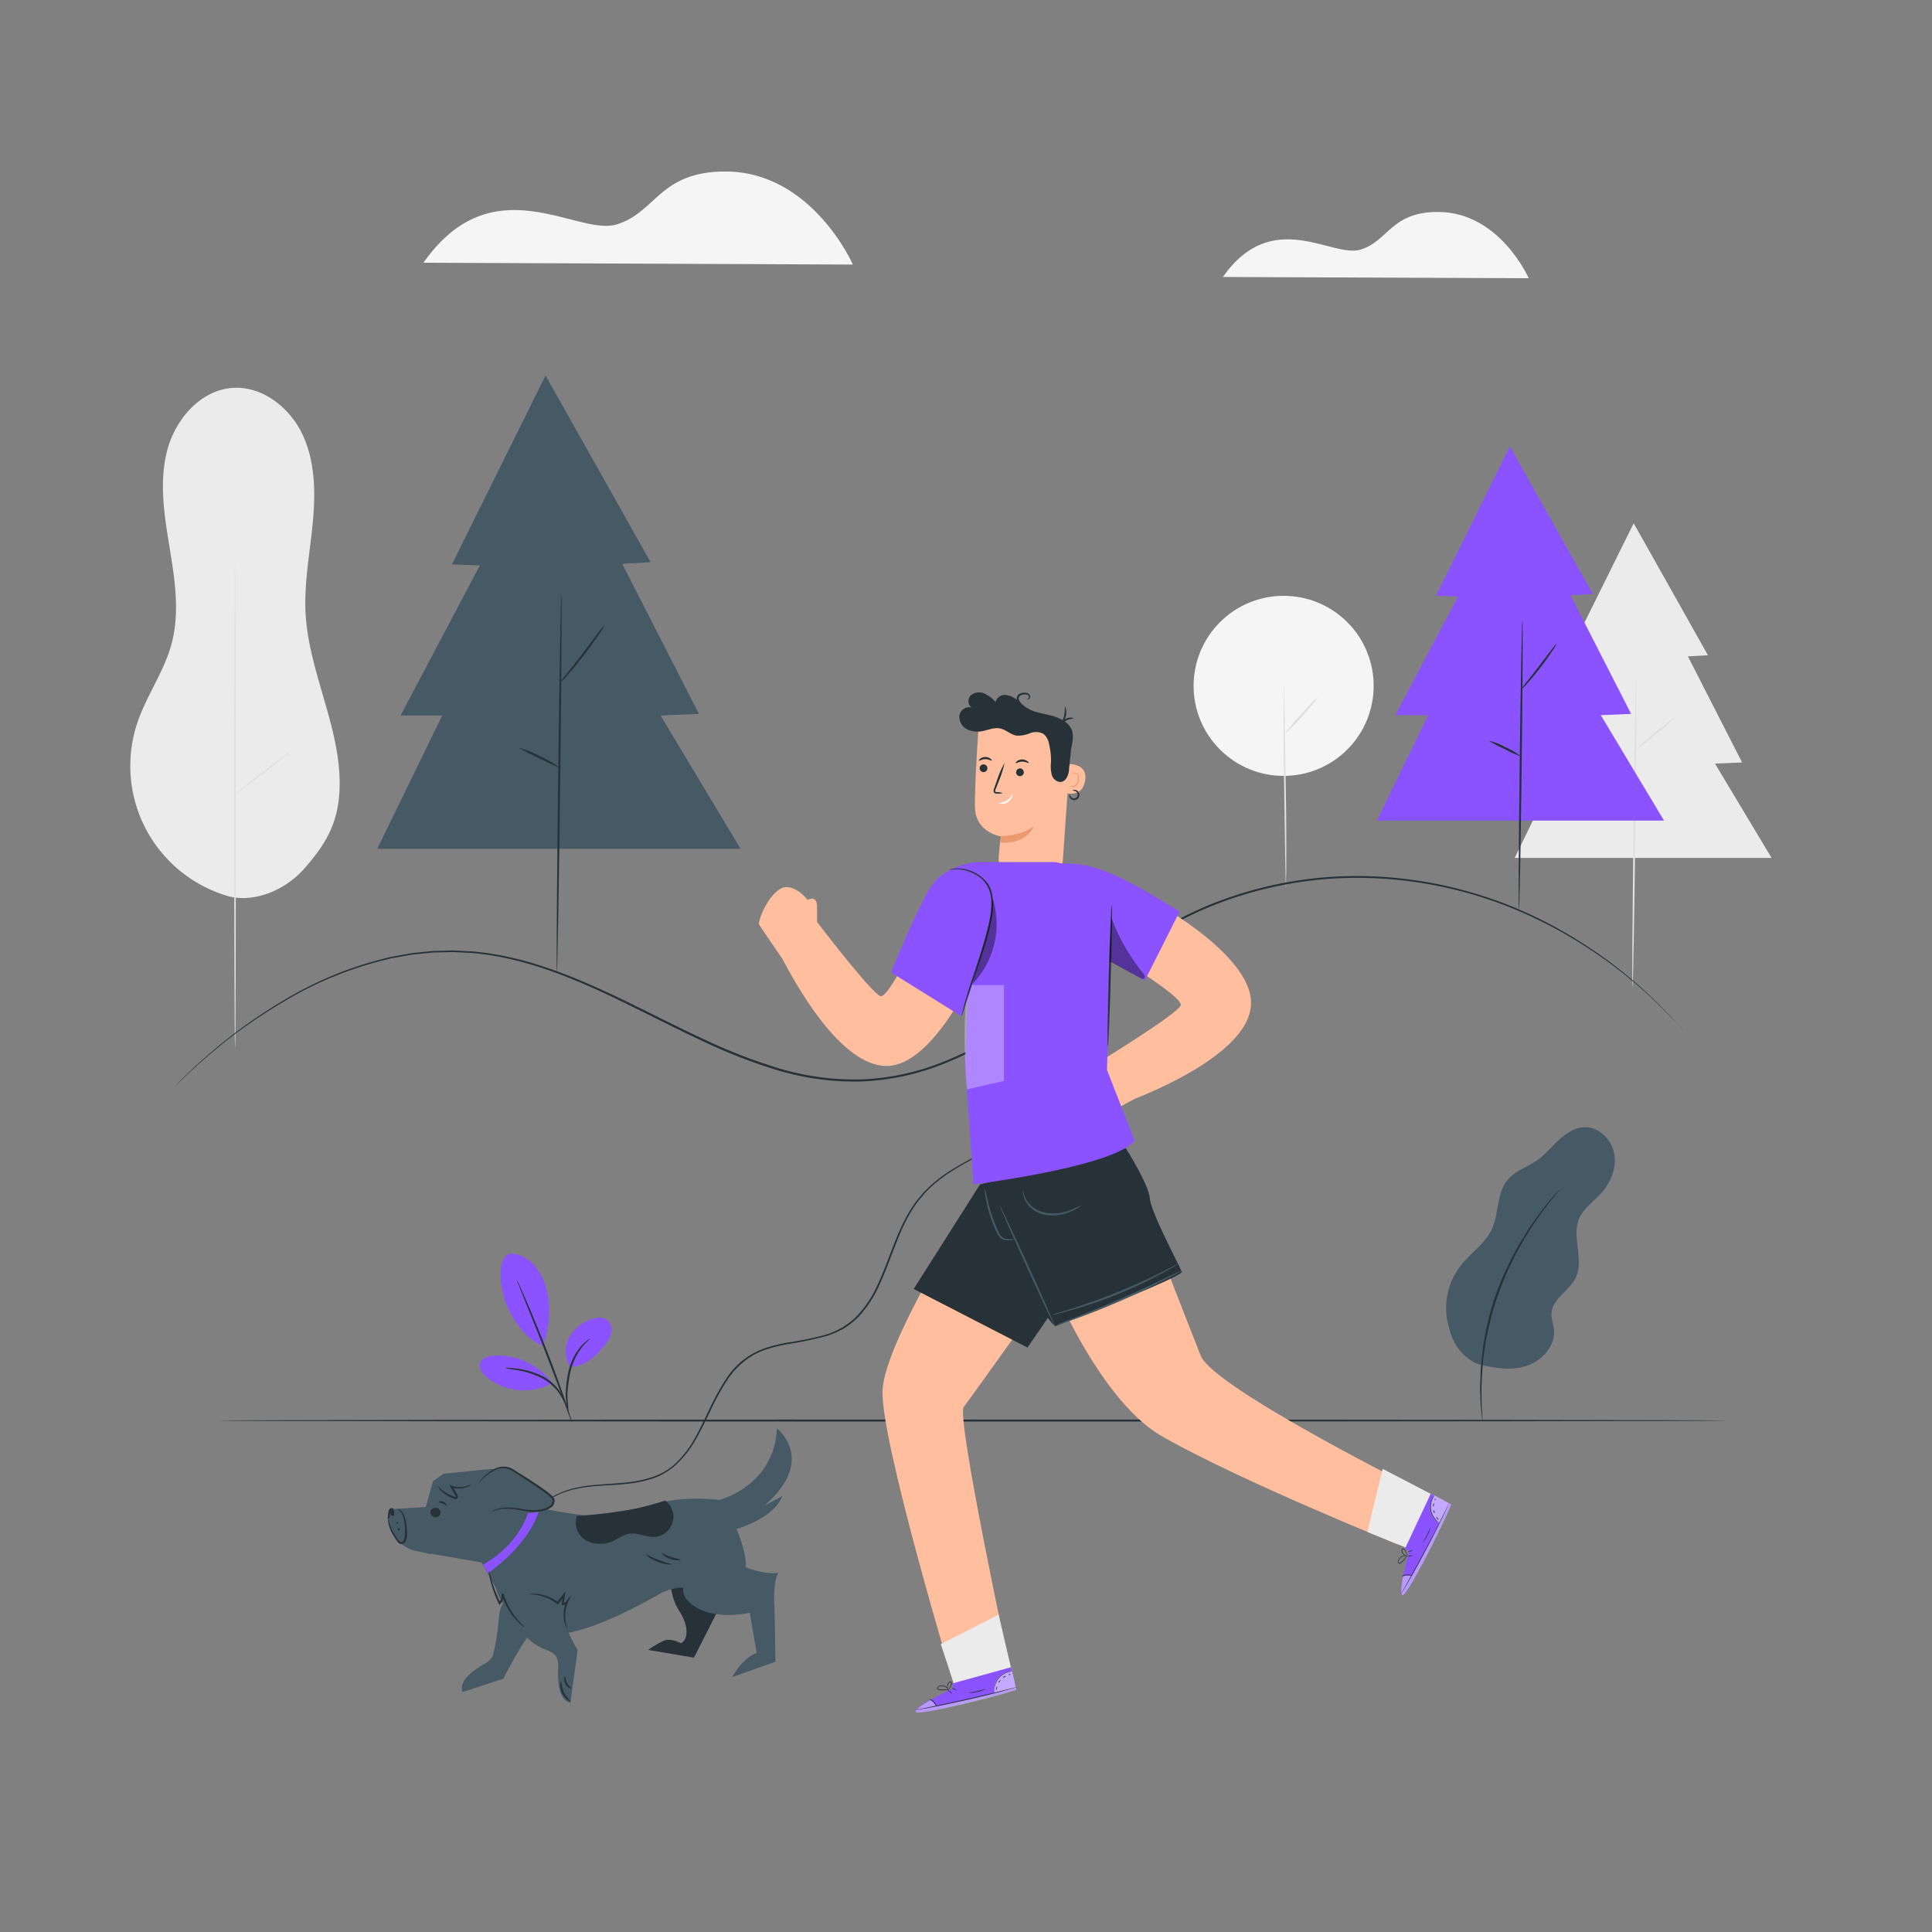 <svg xmlns="http://www.w3.org/2000/svg" viewBox="0 0 500 500"><rect x="0" y="0" width="500" height="500" fill="#808080" stroke="none"/><g id="freepik--background-complete--inject-65"><path d="M59.34,232a35.08,35.08,0,0,1-23.8-44.93c2.35-7,6.89-13.18,8.83-20.32,2.21-8.1.89-16.69-.47-25s-2.75-16.86-.68-25,8.58-15.78,17-16.36c7.77-.53,14.94,5.22,18.18,12.3s3.27,15.2,2.51,22.95S78.64,151.19,79.1,159c.94,15.73,9.75,30.55,8.72,46.28-.54,8.19-3.71,13.43-9.14,19.59C74,230.15,66.23,233.65,59.34,232" style="fill:#ebebeb"></path><path d="M60.83,271.17c-.12,0-.22-28.4-.22-63.43s.1-63.43.22-63.43.21,28.4.21,63.43S61,271.17,60.83,271.17Z" style="fill:#e0e0e0"></path><path d="M74.92,194.61c.07.09-3,2.61-6.87,5.63s-7.06,5.39-7.13,5.3,3-2.61,6.87-5.63S74.85,194.52,74.92,194.61Z" style="fill:#e0e0e0"></path><path d="M60.84,192.78A30.1,30.1,0,0,1,56.51,190a31.44,31.44,0,0,1-4.1-3.09,31.63,31.63,0,0,1,4.34,2.74A30.88,30.88,0,0,1,60.84,192.78Z" style="fill:#ebebeb"></path><circle cx="332.2" cy="177.5" r="23.3" transform="translate(-28.21 286.89) rotate(-45)" style="fill:#f5f5f5"></circle><path d="M332.82,229.68a1.84,1.84,0,0,1-.06-.53c0-.41,0-.91-.05-1.53,0-1.4-.06-3.29-.1-5.6-.07-4.81-.17-11.31-.29-18.5s-.16-13.77-.13-18.51c0-2.36,0-4.28.07-5.6,0-.62,0-1.12,0-1.53a3.13,3.13,0,0,1,.05-.53,1.84,1.84,0,0,1,.06.53c0,.41,0,.91,0,1.53,0,1.4.06,3.29.1,5.6.07,4.81.17,11.31.29,18.5s.16,13.77.13,18.5c0,2.37,0,4.29-.07,5.61,0,.62,0,1.12,0,1.53A3.13,3.13,0,0,1,332.82,229.68Z" style="fill:#e0e0e0"></path><path d="M341.13,180.34a40.19,40.19,0,0,1-4.13,5,40.18,40.18,0,0,1-4.51,4.64,39.52,39.52,0,0,1,4.12-5A40.71,40.71,0,0,1,341.13,180.34Z" style="fill:#e0e0e0"></path><polygon points="422.8 135.42 405.67 169.97 410.79 170.16 396.27 197.62 403.89 197.62 392 222.02 458.48 222.02 443.84 197.62 450.85 197.32 436.83 169.87 442.01 169.57 422.8 135.42" style="fill:#ebebeb"></polygon><path d="M423.45,175.38c.15,0,.05,17.94-.22,40.06s-.59,40.06-.74,40.06,0-17.93.22-40.07S423.31,175.38,423.45,175.38Z" style="fill:#e0e0e0"></path><path d="M433.33,185.71a41.37,41.37,0,0,1-4.87,4.37,40.59,40.59,0,0,1-5.2,4,81.43,81.43,0,0,1,10.07-8.35Z" style="fill:#e0e0e0"></path><path d="M109.58,68l111.14.47s-10.53-24.08-33-24.09c-17.15,0-17.92,10.67-28.2,13.72S127.49,42.5,109.58,68Z" style="fill:#f5f5f5"></path><path d="M316.48,71.68l79.15.33s-7.5-17.15-23.51-17.16c-12.22,0-12.76,7.6-20.09,9.77S329.24,53.49,316.48,71.68Z" style="fill:#f5f5f5"></path></g><g id="freepik--Floor--inject-65"><path d="M446.87,367.64c0,.14-87.37.26-195.11.26s-195.13-.12-195.13-.26,87.34-.26,195.13-.26S446.87,367.5,446.87,367.64Z" style="fill:#263238"></path></g><g id="freepik--hill--inject-65"><polygon points="141.19 97.18 116.96 146.06 124.19 146.33 103.66 185.17 114.45 185.17 97.63 219.68 191.66 219.68 170.95 185.17 180.88 184.74 161.03 145.92 168.37 145.49 141.19 97.18" style="fill:#455a64"></polygon><path d="M145.29,153.88c.14,0,0,21.88-.32,48.87s-.71,48.87-.85,48.86,0-21.88.32-48.87S145.14,153.88,145.29,153.88Z" style="fill:#263238"></path><path d="M144.8,198.66a50.09,50.09,0,0,1-5.32-2.49,45.4,45.4,0,0,1-5.23-2.67,26.31,26.31,0,0,1,5.46,2.21A25.09,25.09,0,0,1,144.8,198.66Z" style="fill:#263238"></path><path d="M156.42,161.82a13.83,13.83,0,0,1-1.43,2.36c-1,1.42-2.32,3.34-3.9,5.4s-3.1,3.87-4.23,5.14a14.1,14.1,0,0,1-1.93,2,16.2,16.2,0,0,1,1.64-2.22l4.1-5.23c1.52-2,2.88-3.8,4-5.29A14.62,14.62,0,0,1,156.42,161.82Z" style="fill:#263238"></path><polygon points="390.76 115.54 371.61 154.18 377.33 154.39 361.1 185.09 369.62 185.09 356.33 212.37 430.65 212.37 414.29 185.09 422.13 184.75 406.45 154.07 412.24 153.73 390.76 115.54" style="fill:#8B53FF"></polygon><path d="M394,160.36c.15,0,.06,16.86-.19,37.65s-.56,37.64-.71,37.64-.06-16.85.19-37.65S393.86,160.36,394,160.36Z" style="fill:#263238"></path><path d="M393.62,195.75a26.39,26.39,0,0,1-4.24-1.91,28.25,28.25,0,0,1-4.11-2.16,16.89,16.89,0,0,1,4.34,1.69A17.2,17.2,0,0,1,393.62,195.75Z" style="fill:#263238"></path><path d="M402.8,166.63a8.71,8.71,0,0,1-1.1,1.9c-.74,1.12-1.82,2.64-3.07,4.27s-2.46,3.06-3.36,4.06a8.64,8.64,0,0,1-1.55,1.54c-.11-.1,2-2.67,4.5-5.92S402.67,166.55,402.8,166.63Z" style="fill:#263238"></path><path d="M436,267l-.76-.81L433,263.8c-2-2.05-4.94-5.14-9.09-8.7a118.9,118.9,0,0,0-16.06-11.71,108.8,108.8,0,0,0-10.93-5.89,107.21,107.21,0,0,0-44.31-10.31,100.81,100.81,0,0,0-35.9,6.09c-12.19,4.36-23.6,11.92-35.14,19.9-5.79,4-11.64,8.12-17.8,12a117.51,117.51,0,0,1-19.63,10.17,63.54,63.54,0,0,1-21.6,4.54A69.14,69.14,0,0,1,201.3,277a140.49,140.49,0,0,1-19.32-7.5c-6.15-2.86-12-5.88-17.84-8.73C152.57,255,141.25,250,130,247.77c-1.41-.3-2.81-.5-4.2-.73l-2.09-.25a20.65,20.65,0,0,0-2.07-.18l-4.11-.22c-1.35,0-2.7.06-4,.09-.66,0-1.32,0-2,.07l-1.95.21c-1.3.15-2.59.21-3.84.45l-3.73.67c-1.23.19-2.41.57-3.6.84a94,94,0,0,0-24.24,10.07A134.24,134.24,0,0,0,57.73,270c-4.23,3.45-7.39,6.29-9.48,8.27-1,1-1.83,1.74-2.37,2.26l-.82.75.78-.79,2.34-2.3c2.07-2,5.2-4.87,9.43-8.34A131.6,131.6,0,0,1,74,258.54a93.86,93.86,0,0,1,24.3-10.17c1.19-.28,2.37-.67,3.61-.86l3.75-.68c1.26-.24,2.56-.3,3.86-.47l2-.2c.66-.07,1.33-.06,2-.08,1.34,0,2.69-.11,4.05-.09l4.13.21a18.62,18.62,0,0,1,2.09.18l2.1.24c1.39.23,2.81.43,4.22.73,11.35,2.22,22.72,7.24,34.3,12.94,5.8,2.85,11.7,5.86,17.84,8.7a139.68,139.68,0,0,0,19.25,7.47,68.85,68.85,0,0,0,21.1,2.9A63.12,63.12,0,0,0,244,274.85a116.45,116.45,0,0,0,19.54-10.12c6.15-3.86,12-8,17.79-12,11.55-8,23-15.55,35.26-19.93a101.14,101.14,0,0,1,36.08-6.07,107.14,107.14,0,0,1,44.44,10.44A109,109,0,0,1,408,243.14a115.59,115.59,0,0,1,16,11.81,124.1,124.1,0,0,1,9,8.78l2.18,2.45C435.74,266.73,436,267,436,267Z" style="fill:#263238"></path></g><g id="freepik--Dog--inject-65"><path d="M282.36,281.47s-.1.14-.32.39l-1,1.12a15.23,15.23,0,0,1-1.67,1.74l-1.15,1-.63.57-.72.54a35.1,35.1,0,0,1-3.38,2.37c-1.26.85-2.7,1.62-4.24,2.47-3.12,1.64-6.78,3.29-10.81,5.1a89,89,0,0,0-12.77,6.73,37.5,37.5,0,0,0-6.15,5.1c-.46.51-.89,1.06-1.34,1.59a13.93,13.93,0,0,0-1.28,1.67,34.53,34.53,0,0,0-2.22,3.68c-2.71,5.17-4.38,11.12-7.06,16.93a29.89,29.89,0,0,1-5.3,8.18,25,25,0,0,1-1.85,1.7c-.65.52-1.37,1-2.06,1.45a22.45,22.45,0,0,1-4.66,2,90.34,90.34,0,0,1-9.82,2.05,41.35,41.35,0,0,0-4.74,1.11,19.87,19.87,0,0,0-4.37,1.83,20.58,20.58,0,0,0-6.61,6.38,61.35,61.35,0,0,0-4.31,7.83c-1.27,2.63-2.49,5.22-3.89,7.64a26.31,26.31,0,0,1-5,6.37l-.73.66a9.37,9.37,0,0,1-.79.57,16,16,0,0,1-5,2.54,33.24,33.24,0,0,1-6.85,1.3c-4.42.41-8.44.39-11.87,1.11a21.77,21.77,0,0,0-8.27,3.31,11.64,11.64,0,0,0-3.79,4.13,8.06,8.06,0,0,0-.61,1.34c-.12.31-.2.47-.2.47s0-.17.15-.49a8.22,8.22,0,0,1,.56-1.37,11.66,11.66,0,0,1,3.77-4.25,21.86,21.86,0,0,1,8.33-3.42c3.46-.76,7.5-.76,11.89-1.2a32,32,0,0,0,6.76-1.31A17.32,17.32,0,0,0,171.7,381a14.58,14.58,0,0,0,1.56-1,8.39,8.39,0,0,0,.77-.56l.71-.64a26,26,0,0,0,4.9-6.28c1.37-2.4,2.58-5,3.85-7.62a61.3,61.3,0,0,1,4.33-7.9,19.44,19.44,0,0,1,11.24-8.43,42.9,42.9,0,0,1,4.8-1.12,89.82,89.82,0,0,0,9.75-2,22,22,0,0,0,4.55-2c.67-.47,1.37-.9,2-1.41a21.59,21.59,0,0,0,1.79-1.65,29.34,29.34,0,0,0,5.22-8c2.66-5.76,4.35-11.72,7.1-16.94a35.47,35.47,0,0,1,2.25-3.73,15.54,15.54,0,0,1,1.31-1.69c.46-.54.9-1.1,1.36-1.61a37.4,37.4,0,0,1,6.25-5.15,87.46,87.46,0,0,1,12.85-6.7c4.05-1.8,7.71-3.42,10.83-5,1.54-.84,3-1.6,4.25-2.43a37.11,37.11,0,0,0,3.38-2.32l.73-.53.64-.56,1.15-1a16.15,16.15,0,0,0,1.71-1.69l1-1.08C282.23,281.59,282.36,281.47,282.36,281.47Z" style="fill:#263238"></path><path d="M179.59,429l7.16-14.1s-13.38-8.32-13.26-8-.6,5.49,2.26,9.94,2.11,7.77.44,8.43a6.77,6.77,0,0,0-3.56-.9c-1.51.26-4.92,2.63-4.92,2.63Z" style="fill:#263238"></path><path d="M149.45,417.29c0,.06-.47-.07-1.07-.5a5.76,5.76,0,0,1-2.36-5c0-.73.22-1.16.29-1.14a10.59,10.59,0,0,0,.72,3.72A10.72,10.72,0,0,0,149.45,417.29Z" style="fill:#263238"></path><path d="M148,417.13c-.07.12-.63,0-1.18-.47s-.83-1-.72-1,.54.23,1,.63S148,417,148,417.13Z" style="fill:#263238"></path><path d="M147.45,417.48c0,.14-.6.21-1.2-.15s-.83-.89-.71-1,.48.23,1,.51S147.46,417.34,147.45,417.48Z" style="fill:#263238"></path><path d="M132.74,410.8c-3.14,5.68-3.23,3.41-3.87,10.35a48.14,48.14,0,0,1-1.39,7.5,5,5,0,0,1-1.92,1.86s-4.81,2.53-5.75,5.09a2.92,2.92,0,0,0-.11,2.3l10.56-3.45s6.5-13,9.77-14.55Z" style="fill:#455a64"></path><path d="M202.46,387.18l-4.64,2.46c13.72-11.83,3.24-20,3.24-20-.67,15-14.88,18.53-14.88,18.53s-8.63-1.1-15.48.8-16.72,3.3-19.95,3.13a115.9,115.9,0,0,1-11.56-2l.58-1.46-6.72-5.48-4.61-2.65a2.51,2.51,0,0,0-1.51-.33l-12.13,1.22-2.74,1.93L110.19,390l-9.5.62a7.65,7.65,0,0,0,0,4,9.21,9.21,0,0,0,7.06,6.78l3.8.83.09-.11,13,2.24,3.75,6.74c.27,1.29,1.52,5,7.15,9.87,7.75,6.66,27.26-4,35.33-8.54a12.57,12.57,0,0,1,5.93-1.56,4.2,4.2,0,0,0,1.17,3.36c5.36,5.72,16.06,3.14,16.06,3.14l1.79,10.44c-3.63,1.19-6.35,6.24-6.35,6.24l11.2-4s-.06-7.86-.29-15,1.16-8,1.16-8c-2.52.39-6.13-.45-8.54-1.45.34-3.64-2.38-9.89-2.38-9.89C201.19,392.33,202.46,387.18,202.46,387.18Z" style="fill:#455a64"></path><path d="M100.38,392.55a18.43,18.43,0,0,0,.67,2.52,13.12,13.12,0,0,0,1.35,2.47,9.71,9.71,0,0,0,.95,1.32.63.63,0,0,0,.59.2.93.93,0,0,0,.55-.43,3.73,3.73,0,0,0,.31-1.64c0-.58,0-1.13,0-1.66a12,12,0,0,0-.47-2.77,4.08,4.08,0,0,0-.92-1.6c-.32-.31-.54-.43-.52-.47s.27,0,.65.31a3.8,3.8,0,0,1,1.13,1.63,10.66,10.66,0,0,1,.6,2.86,15.91,15.91,0,0,1,.06,1.72,4.09,4.09,0,0,1-.37,1.9,1.45,1.45,0,0,1-.89.65,1.14,1.14,0,0,1-1-.32,8.87,8.87,0,0,1-1-1.44,11.66,11.66,0,0,1-1.3-2.6,7.3,7.3,0,0,1-.37-1.93A1.67,1.67,0,0,1,100.38,392.55Z" style="fill:#263238"></path><path d="M101.59,390.35c.08,0,.16,0,.2.12a2.38,2.38,0,0,1,.22,1.21,1.39,1.39,0,0,1,0,.41.44.44,0,0,1-.28.27.46.46,0,0,1-.42-.17c-.11-.12-.19-.27-.3-.38s-.1-.08-.15-.05,0,.1,0,.15a1.56,1.56,0,0,1,0,.68.66.66,0,0,1-.17.29.28.28,0,0,1-.3.05s0-2.43.67-2.57S101.59,390.35,101.59,390.35Z" style="fill:#263238"></path><path d="M112.71,392.63a1.2,1.2,0,1,1,0-2.39,1.2,1.2,0,1,1,0,2.39Z" style="fill:#263238"></path><path d="M102.83,394.29a.24.24,0,0,1-.29-.16c0-.1.09-.2.23-.23a.24.24,0,0,1,.29.16C103.07,394.16,103,394.26,102.83,394.29Z" style="fill:#263238"></path><path d="M103.27,396.1c-.13.07-.33-.07-.31-.32s.22-.38.34-.3a.41.41,0,0,1,.18.32A.37.37,0,0,1,103.27,396.1Z" style="fill:#263238"></path><path d="M125,404.93c6.78-3.79,11.82-10.2,12.72-17.92l2.37,1.17s-.23,9.11-13.83,19Z" style="fill:#8B53FF"></path><path d="M124.11,384A17,17,0,0,1,127.3,381a5.76,5.76,0,0,1,4.13-1,8.51,8.51,0,0,1,3.17,1.64l7.49,5.31a2.57,2.57,0,0,1,1.29,1.6c.12,1-.93,1.74-1.88,2.1-3.83,1.45-8.08.94-12.13.4" style="fill:#455a64"></path><path d="M127.27,391.25s.1-.1.34-.25a5.13,5.13,0,0,1,1.11-.48,10.25,10.25,0,0,1,4.41-.26c1.86.18,4,.79,6.43.47a7.35,7.35,0,0,0,1.75-.48,6.47,6.47,0,0,0,.82-.44c.25-.19.55-.35.65-.57a1.8,1.8,0,0,0,.18-.85,1.77,1.77,0,0,0,0-.23c0-.11,0-.06,0-.14a1.43,1.43,0,0,0-.28-.35,14.6,14.6,0,0,0-1.57-1.32c-2.46-1.81-4.92-3.36-7.1-4.78-.55-.34-1.08-.72-1.59-1a4.1,4.1,0,0,0-1.57-.55,4.85,4.85,0,0,0-2.87.54h0a11.74,11.74,0,0,0-3.06,2.2c-.62.63-.92,1-.95,1a1.21,1.21,0,0,1,.18-.32,8.57,8.57,0,0,1,.64-.81,10.86,10.86,0,0,1,3-2.38h0a5.11,5.11,0,0,1,3.1-.66,4.52,4.52,0,0,1,1.74.57c.56.31,1.06.66,1.62,1,2.2,1.4,4.68,2.93,7.16,4.76a15.36,15.36,0,0,1,1.64,1.38,2.54,2.54,0,0,1,.36.46.74.74,0,0,1,.1.34,2.46,2.46,0,0,1,0,.28,2.28,2.28,0,0,1-.26,1.1,1.29,1.29,0,0,1-.39.44l-.42.3a7.11,7.11,0,0,1-.9.48,7.68,7.68,0,0,1-1.88.49c-2.54.31-4.72-.36-6.54-.57a11.08,11.08,0,0,0-4.32.08C127.78,391,127.29,391.3,127.27,391.25Z" style="fill:#263238"></path><path d="M172.14,388.35a5.2,5.2,0,0,1-2.85,9.4c-2.16.09-4.27-1.16-6.41-.82-1.44.22-2.67,1.14-4,1.77a7.85,7.85,0,0,1-7.14,0,5.33,5.33,0,0,1-2.44-6.35,138.41,138.41,0,0,0,14.21-1.69A86.78,86.78,0,0,0,172.14,388.35Z" style="fill:#263238"></path><path d="M132,415.18a14.76,14.76,0,0,0,8.79,11.58c1.15.48,2.46.88,3.13,1.93a5.11,5.11,0,0,1,.54,2.71s-.48,5.62,1.23,7.87a3,3,0,0,0,1.94,1.38l1.85-13.58S144.58,418.7,145,415Z" style="fill:#455a64"></path><path d="M147.79,436.85c0,.07-.26.09-.59-.09a2.11,2.11,0,0,1-.93-1.06c-.41-1.05-.22-1.91-.1-1.91s.23.84.58,1.71S147.82,436.73,147.79,436.85Z" style="fill:#263238"></path><path d="M147.7,440.35c0,.06-.38-.06-.84-.41a4.79,4.79,0,0,1-1.4-1.77A4.87,4.87,0,0,1,145,436c0-.58.17-.92.23-.91a12.78,12.78,0,0,0,.7,2.91A13,13,0,0,0,147.7,440.35Z" style="fill:#263238"></path><path d="M135.71,421.1a2.39,2.39,0,0,1-.68-.47,13.73,13.73,0,0,1-1.61-1.56,17.17,17.17,0,0,1-3.6-6.53l.51-.11a3.63,3.63,0,0,1,0,.58,3.43,3.43,0,0,1-.82,2.07l-.26.28-.17-.34a27.65,27.65,0,0,1-2.16-6,9.44,9.44,0,0,1-.37-2.53,24.89,24.89,0,0,1,.69,2.45,33.66,33.66,0,0,0,2.3,5.86l-.42-.05a2.89,2.89,0,0,0,.69-1.75,2.58,2.58,0,0,0,0-.49l.51-.11a18.78,18.78,0,0,0,3.37,6.45C134.87,420.29,135.77,421,135.71,421.1Z" style="fill:#263238"></path><path d="M137.09,412.52s.2-.07.58-.09a8.49,8.49,0,0,1,1.63.09,11.09,11.09,0,0,1,5.18,2.16l-.36,0,1.62-2.07.62-.8-.16,1,0,.2c-.12.73-.23,1.44-.34,2.13l-.24-.3a1.14,1.14,0,0,0,.94-.43l1.3-1.7L147,414.7a8.6,8.6,0,0,0-.63,4.89c.2,1.22.53,1.9.46,1.93s-.13-.15-.28-.46a6.56,6.56,0,0,1-.48-1.42,8.35,8.35,0,0,1,.48-5.14l.42.25a1.62,1.62,0,0,1-1.35.64h-.29l.05-.28c.1-.69.21-1.4.32-2.13l0-.2.46.2c-.57.71-1.11,1.41-1.63,2.06l-.16.2-.19-.15a11.76,11.76,0,0,0-4.92-2.25C137.91,412.56,137.09,412.59,137.09,412.52Z" style="fill:#263238"></path><path d="M121.89,384.23a2.89,2.89,0,0,1-1.33.71,6.2,6.2,0,0,1-3.81,0l.29-.37c.33.54.68,1.12,1,1.71a6.9,6.9,0,0,1,.38.68,1,1,0,0,1,.08.47.55.55,0,0,1-.38.49,1.44,1.44,0,0,1-.83-.14c-.22-.08-.43-.17-.63-.26a8.68,8.68,0,0,1-2-1.27,4.49,4.49,0,0,1-1.37-1.65c.07,0,.57.59,1.6,1.36a9.74,9.74,0,0,0,2,1.12c.19.08.39.16.6.23s.47.16.51.12,0,0,0,0a.47.47,0,0,0-.05-.24c-.07-.16-.23-.39-.35-.6l-1-1.72-.35-.6.65.23a6.48,6.48,0,0,0,3.57.19C121.36,384.43,121.85,384.17,121.89,384.23Z" style="fill:#263238"></path><path d="M115.57,389.62c-.13.08-.47-.25-1-.48s-1-.27-1-.42.56-.35,1.23-.05S115.7,389.56,115.57,389.62Z" style="fill:#263238"></path><path d="M173.88,404.86a7.26,7.26,0,0,1-3.6-.65,7.13,7.13,0,0,1-3.11-1.91c.08-.13,1.45.73,3.3,1.43S173.9,404.71,173.88,404.86Z" style="fill:#263238"></path><path d="M176.18,403.69a4.13,4.13,0,0,1-2.74-.27,4.18,4.18,0,0,1-2.3-1.52c.09-.12,1.1.55,2.47,1S176.19,403.54,176.18,403.69Z" style="fill:#263238"></path></g><g id="freepik--Character--inject-65"><path d="M266.78,230.44h0a8.31,8.31,0,0,1-8.29-9.15c.27-2.67.5-4.84.5-4.84s-6.57-1-6.67-7.57,1-21.66,1-21.66h0a22.79,22.79,0,0,1,22.94,2.83l1,.74-2.2,31.91A8.31,8.31,0,0,1,266.78,230.44Z" style="fill:#ffbe9d"></path><path d="M255.18,199.59a1,1,0,1,0-1.35-.06A1,1,0,0,0,255.18,199.59Z" style="fill:#263238"></path><path d="M253.35,196.86c.1.12.75-.38,1.65-.39s1.56.46,1.66.35-.05-.26-.34-.48a2.24,2.24,0,0,0-2.64,0C253.4,196.61,253.3,196.81,253.35,196.86Z" style="fill:#263238"></path><path d="M263.48,199a1,1,0,1,0,1.31.31A.94.94,0,0,0,263.48,199Z" style="fill:#263238"></path><path d="M262.88,197.51c.1.11.75-.39,1.65-.4s1.56.46,1.66.35-.05-.26-.34-.48a2.24,2.24,0,0,0-2.64,0C262.93,197.25,262.83,197.46,262.88,197.51Z" style="fill:#263238"></path><path d="M259.49,205.26A3.91,3.91,0,0,0,258,205c-.24,0-.43-.08-.44-.21a1.26,1.26,0,0,1,.16-.67c.24-.6.47-1.21.72-1.84a25.45,25.45,0,0,0,1.53-4.84,25.82,25.82,0,0,0-2,4.66l-.67,1.85a1.49,1.49,0,0,0-.13,1,.64.64,0,0,0,.41.38,1.27,1.27,0,0,0,.41.05A4.57,4.57,0,0,0,259.49,205.26Z" style="fill:#263238"></path><path d="M259,216.35a15.26,15.26,0,0,0,8.56-2.45s-2,4.73-8.57,4.16Z" style="fill:#eb996e"></path><path d="M276.5,197.74c.14,0,5.39-.27,4.24,4.72-1,4.32-5.6,2.68-5.59,2.54S276.5,197.74,276.5,197.74Z" style="fill:#ffbe9d"></path><path d="M277.11,203.2s.06.06.18.13a.71.71,0,0,0,.56.09,1.87,1.87,0,0,0,1.1-1.54,2.72,2.72,0,0,0-.06-1.11.86.86,0,0,0-.49-.65.38.38,0,0,0-.47.14c-.08.11-.06.2-.08.21s-.09-.09,0-.26A.49.49,0,0,1,278,200a.57.57,0,0,1,.43-.05,1.06,1.06,0,0,1,.69.78,2.54,2.54,0,0,1,.1,1.24,2,2,0,0,1-1.36,1.71.82.82,0,0,1-.67-.21C277.1,203.3,277.09,203.2,277.11,203.2Z" style="fill:#eb996e"></path><path d="M275.12,202.2c-1.05.55-2.38-.3-2.84-1.39a8.6,8.6,0,0,1-.28-3.51,18,18,0,0,0-.52-4.79,4.16,4.16,0,0,0-1.5-2.63,4.21,4.21,0,0,0-3.43-.12,8,8,0,0,1-3.45.62c-1.54-.24-2.74-1.54-4.27-1.85s-2.84.31-4.26.62a6.37,6.37,0,0,1-4.24-.38,3.64,3.64,0,0,1-2.05-3.53,2.59,2.59,0,0,1,3.15-2.14,2.09,2.09,0,0,1-.15-3.17,3.32,3.32,0,0,1,3.45-.46,8.8,8.8,0,0,1,2.92,2.2,2.45,2.45,0,0,1,2.45-1.82,5.11,5.11,0,0,1,3,1.25c.88.68,1.66,1.48,2.59,2.07,1.86,1.19,4.14,1.45,6.28,2s4.4,1.56,5.32,3.56c.82,1.77.06,3.78-.14,5.71s-.24,2.47-.46,4.36C276.7,198.8,276.65,201.45,275.12,202.2Z" style="fill:#263238"></path><path d="M258.5,207.84c0,.06.24.19.68.21a2.87,2.87,0,0,0,1.65-.47,2.8,2.8,0,0,0,1.08-1.32c.15-.41.14-.69.08-.7s-.42,1-1.42,1.63A6.47,6.47,0,0,1,258.5,207.84Z" style="fill:#fff"></path><path d="M274.58,187.63c.13.06.53-.7,1.41-1.17s1.73-.41,1.75-.54-.2-.17-.57-.2a2.65,2.65,0,0,0-1.4.33,2.58,2.58,0,0,0-1,1C274.55,187.37,274.53,187.61,274.58,187.63Z" style="fill:#263238"></path><path d="M275.66,182.84c-.13,0,0,1-.24,2.21s-.71,2.07-.6,2.15a4.11,4.11,0,0,0,.84-4.36Z" style="fill:#263238"></path><path d="M276.82,205.56s-.25.37.08.93a1.34,1.34,0,1,0,1.61-2c-.6-.22-1,.06-.93.1s.36,0,.8.2a1.16,1.16,0,0,1,.51.61,1,1,0,0,1-.21.88,1,1,0,0,1-.82.36,1.16,1.16,0,0,1-.69-.39C276.85,205.92,276.9,205.56,276.82,205.56Z" style="fill:#263238"></path><path d="M286.1,245.82s20.32,12.11,19.47,14.38-22.64,15.59-22.64,15.59l5.09,10.7s37.72-12.43,35.67-28.22c-1.66-12.74-27.08-26.07-27.08-26.07Z" style="fill:#ffbe9d"></path><path d="M281.14,274.22c3.42.45,5.34.53,5.34.53l3.18.38,3.89,9.31-9.64,5.23c-3.05-.65-9.08-4.84-8.85-7.95s3.87-5.28,3.87-5.28S277.57,273.75,281.14,274.22Z" style="fill:#ffbe9d"></path><path d="M265.91,316.41s14.56,43.8,35,55.41,60.79,27.85,60.79,27.85l6.2-13.66s-54.45-27.11-57.22-35.31l-9.26-23.64" style="fill:#ffbe9d"></path><path d="M248.85,316.41c-.75,1.22-19.42,30.83-20.42,43S247,436.31,247,436.31l14.41-4.42s-14-65.14-12-67.75,27.49-38.35,27.49-38.35Z" style="fill:#ffbe9d"></path><path d="M240.25,237s-10,21.43-12.36,20.81c-1.92-.5-12.64-14.26-16.44-19.2,0-.9,0-2.13,0-3.69.11-3.59-2.43-2-2.43-2s-2.52-3.42-5.64-3.33-6.69,6.51-7,9.61l6.17,9.07c5.19,9.92,17.32,30.1,29.07,27.35,12.51-2.93,23.21-29.56,23.21-29.56Z" style="fill:#ffbe9d"></path><polygon points="243.47 425.51 248.18 439.68 262.55 435.5 258.44 417.87 243.47 425.51" style="fill:#ebebeb"></polygon><path d="M246.6,437l-.11-1.33,15.15-4.19,1.34,5.85-1,.28c-4.2,1.19-21.45,5.75-24.48,5.53-3.39-.26,9-6.14,9-6.14" style="fill:#8B53FF"></path><g style="opacity:0.5"><path d="M257.34,438.21a4.7,4.7,0,0,1,4.58-5.66l1,4.31Z" style="fill:#fff"></path></g><g style="opacity:0.4"><path d="M240.59,440.1s-4.41,2.51-3.56,3c1.32.73,18.35-3.33,26-5.75l-.17-.61-20.59,4.91S241.49,439.93,240.59,440.1Z" style="fill:#fff"></path></g><path d="M263.09,436.67l-.26.09-.75.22-2.77.75c-2.35.62-5.61,1.43-9.22,2.24s-6.9,1.48-9.29,1.93l-2.82.51-.77.13a1,1,0,0,1-.28,0l.27-.07.76-.16,2.82-.57c2.38-.49,5.66-1.17,9.27-2s6.87-1.6,9.22-2.18l2.79-.69.76-.19Z" style="fill:#263238"></path><path d="M242.42,441.76a7,7,0,0,0-.83-1.22,6.19,6.19,0,0,0-1.19-.85,2.11,2.11,0,0,1,1.33.72A2.19,2.19,0,0,1,242.42,441.76Z" style="fill:#263238"></path><path d="M246.45,438.43s-.32-.17-.62-.48-.52-.58-.49-.62.32.18.62.49S246.48,438.4,246.45,438.43Z" style="fill:#263238"></path><path d="M247.55,437.49c0,.05-.31-.06-.63-.24s-.56-.36-.53-.4.31.06.63.24S247.57,437.45,247.55,437.49Z" style="fill:#263238"></path><path d="M245.62,437.21a2.87,2.87,0,0,1-1,.21,5.77,5.77,0,0,1-1.11,0,2.8,2.8,0,0,1-.66-.12.53.53,0,0,1-.31-.25.4.4,0,0,1,.06-.43,1.87,1.87,0,0,1,2.37,0,1.84,1.84,0,0,1,.47.59c.08.16.09.26.08.26a2.59,2.59,0,0,0-.64-.74,1.77,1.77,0,0,0-1-.36,1.54,1.54,0,0,0-1.16.34c-.13.15,0,.32.17.39a3.12,3.12,0,0,0,.61.11,6.86,6.86,0,0,0,1.08,0C245.24,437.26,245.62,437.18,245.62,437.21Z" style="fill:#263238"></path><path d="M245.38,437.31s-.22-.2-.27-.66a1.49,1.49,0,0,1,.11-.78,1,1,0,0,1,.71-.69.39.39,0,0,1,.4.39,1.08,1.08,0,0,1-.06.48,3.52,3.52,0,0,1-.34.7,1.53,1.53,0,0,1-.47.53,6.23,6.23,0,0,1,.36-.6,3.79,3.79,0,0,0,.28-.69c.09-.24.09-.63-.16-.62s-.46.33-.56.57a1.68,1.68,0,0,0-.14.7A3.57,3.57,0,0,0,245.38,437.31Z" style="fill:#263238"></path><path d="M261.83,432.53a10.45,10.45,0,0,0-1.13.29,5.15,5.15,0,0,0-2.26,1.58,5.26,5.26,0,0,0-1.06,2.55c-.08.71,0,1.16,0,1.16a.86.86,0,0,1-.07-.31,3.88,3.88,0,0,1,0-.87,4.86,4.86,0,0,1,1.05-2.65,4.92,4.92,0,0,1,2.36-1.59,5,5,0,0,1,.85-.17C261.71,432.51,261.83,432.51,261.83,432.53Z" style="fill:#263238"></path><path d="M255.06,437.14a8.66,8.66,0,0,1-2.2.73,8.81,8.81,0,0,1-2.3.33c0-.06,1-.22,2.25-.52S255,437.09,255.06,437.14Z" style="fill:#263238"></path><path d="M258.08,436.46s0,.23-.09.48-.06.47-.11.48-.14-.22-.07-.52S258,436.43,258.08,436.46Z" style="fill:#263238"></path><path d="M258.9,434.78s0,.22-.14.41-.26.34-.31.31,0-.21.14-.41S258.85,434.76,258.9,434.78Z" style="fill:#263238"></path><path d="M260.38,433.77c0,.06-.2.1-.41.23s-.35.29-.39.26,0-.27.29-.42S260.39,433.72,260.38,433.77Z" style="fill:#263238"></path><path d="M261.47,433.2c0,.05,0,.15-.15.23s-.24.1-.27.06,0-.14.16-.22S261.44,433.16,261.47,433.2Z" style="fill:#263238"></path><polygon points="353.89 396.46 367.71 402.11 373.89 388.49 357.83 380.13 353.89 396.46" style="fill:#ebebeb"></polygon><path d="M364.67,401.59l-1.07-.78,6.67-14.23,5.31,2.79-.4.9c-1.83,4-9.6,20-11.74,22.18-2.4,2.41,1.23-10.86,1.23-10.86" style="fill:#8B53FF"></path><g style="opacity:0.5"><path d="M372.55,394.2a4.71,4.71,0,0,1-1.31-7.16l3.9,2.07Z" style="fill:#fff"></path></g><g style="opacity:0.4"><path d="M363.09,408.15s-1,5,0,4.64c1.41-.53,9.41-16.09,12.53-23.45l-.57-.27-9.68,18.83S363.55,407.36,363.09,408.15Z" style="fill:#fff"></path></g><path d="M375.14,388.84a2.15,2.15,0,0,1-.11.25c-.09.21-.2.45-.32.71l-1.24,2.6c-1.06,2.18-2.56,5.18-4.29,8.45s-3.37,6.2-4.58,8.31l-1.46,2.48-.4.67a2.26,2.26,0,0,1-.15.22.81.81,0,0,1,.12-.24l.37-.69,1.4-2.51c1.18-2.12,2.79-5.06,4.53-8.33s3.25-6.26,4.34-8.42l1.29-2.57c.14-.26.25-.49.36-.7S375.13,388.83,375.14,388.84Z" style="fill:#263238"></path><path d="M365.54,407.85a6,6,0,0,0-1.46-.17,6.06,6.06,0,0,0-1.43.35,2,2,0,0,1,1.42-.54A2.1,2.1,0,0,1,365.54,407.85Z" style="fill:#263238"></path><path d="M365.64,402.62a1.72,1.72,0,0,1-.77.15,1.69,1.69,0,0,1-.79,0,1.81,1.81,0,0,1,.77-.16A1.77,1.77,0,0,1,365.64,402.62Z" style="fill:#263238"></path><path d="M365.64,401.17c0,.05-.25.19-.59.32s-.64.19-.66.14.25-.2.59-.32S365.62,401.12,365.64,401.17Z" style="fill:#263238"></path><path d="M364.17,402.45a3,3,0,0,1-.48.89,5.69,5.69,0,0,1-.72.84,3.31,3.31,0,0,1-.52.43.51.51,0,0,1-.39.07.38.38,0,0,1-.29-.32,1.89,1.89,0,0,1,2.32-1.76.62.62,0,0,1,.25.11,2.83,2.83,0,0,0-1,0,1.93,1.93,0,0,0-.91.5,1.6,1.6,0,0,0-.49,1.11c0,.2.23.23.41.12a2.49,2.49,0,0,0,.48-.39,7.25,7.25,0,0,0,.73-.79C364,402.77,364.14,402.43,364.17,402.45Z" style="fill:#263238"></path><path d="M364.09,402.7a1,1,0,0,1-.68-.23,1.61,1.61,0,0,1-.52-.59,1,1,0,0,1-.06-1,.4.4,0,0,1,.56-.05,1.19,1.19,0,0,1,.32.36,3,3,0,0,1,.31.71,1.54,1.54,0,0,1,.1.71,6.89,6.89,0,0,1-.22-.66,4.23,4.23,0,0,0-.34-.67c-.13-.22-.42-.48-.58-.28a.92.92,0,0,0,.06.79,1.67,1.67,0,0,0,.45.57A3.33,3.33,0,0,0,364.09,402.7Z" style="fill:#263238"></path><path d="M371.16,387.1a11.13,11.13,0,0,0-.51,1,5.12,5.12,0,0,0-.26,2.74,5,5,0,0,0,1.24,2.46c.48.53.88.76.85.79a1.21,1.21,0,0,1-.28-.15,4.18,4.18,0,0,1-.67-.55,4.81,4.81,0,0,1-1-5.35,3.65,3.65,0,0,1,.43-.75A1,1,0,0,1,371.16,387.1Z" style="fill:#263238"></path><path d="M370.26,395.24a8.78,8.78,0,0,1-.88,2.14,8.37,8.37,0,0,1-1.25,2s.5-.91,1.08-2S370.21,395.22,370.26,395.24Z" style="fill:#263238"></path><path d="M371.71,392.5c.05,0,.15.18.31.38s.32.36.29.4-.26,0-.44-.28S371.66,392.51,371.71,392.5Z" style="fill:#263238"></path><path d="M371,390.79s.15.15.22.37.09.42,0,.43-.14-.15-.21-.37S370.92,390.81,371,390.79Z" style="fill:#263238"></path><path d="M371.17,389s-.06.22-.1.47,0,.45-.05.46-.18-.19-.14-.49S371.13,389,371.17,389Z" style="fill:#263238"></path><path d="M371.45,387.81c.05,0,.08.12.06.26s-.07.25-.12.24-.08-.12-.07-.26S371.4,387.8,371.45,387.81Z" style="fill:#263238"></path><path d="M265.78,180.92s.19,0,.37-.2a.56.56,0,0,0-.21-.87,2.06,2.06,0,0,0-1.66.06,1,1,0,0,0-.62.62,1.22,1.22,0,0,0,.23.95,8.07,8.07,0,0,0,2.89,2.87,5,5,0,0,0,1.66.35c0,.05-.69.39-1.8,0a4.74,4.74,0,0,1-1.66-1.1,12.18,12.18,0,0,1-1.54-1.85,1.69,1.69,0,0,1-.27-1.36,1.49,1.49,0,0,1,.92-.93,3.38,3.38,0,0,1,1.09-.19,1.69,1.69,0,0,1,1,.27,1,1,0,0,1,.42.75.69.69,0,0,1-.29.58C266,181.09,265.75,180.94,265.78,180.92Z" style="fill:#263238"></path><path d="M253.63,306.52s16.51,36.43,19.63,36.65c0,0,33-12.71,32.56-14.05s-8-15.39-8.25-19-6.28-13.06-6.28-13.06Z" style="fill:#263238"></path><polygon points="253.63 306.52 236.46 333.58 265.91 348.75 277.72 331.58 253.63 306.52" style="fill:#263238"></polygon><path d="M273.1,343.43c-.13.06-3.46-7-7.43-15.69s-7.09-15.84-7-15.9,3.46,7,7.43,15.69S273.23,343.37,273.1,343.43Z" style="fill:#455a64"></path><path d="M305.9,328.77a7.76,7.76,0,0,1-1.2.73c-.78.45-1.93,1.06-3.37,1.8-2.86,1.48-6.87,3.43-11.38,5.39s-8.67,3.58-11.7,4.66c-1.52.55-2.76,1-3.62,1.24a6.57,6.57,0,0,1-1.35.37,8,8,0,0,1,1.29-.56l3.55-1.39c3-1.18,7.12-2.83,11.62-4.79s8.53-3.85,11.43-5.25l3.44-1.65A7.56,7.56,0,0,1,305.9,328.77Z" style="fill:#455a64"></path><path d="M305.22,326.9a8.07,8.07,0,0,1-1.18.77c-.77.47-1.9,1.12-3.32,1.88a118.8,118.8,0,0,1-11.41,5.36,116.11,116.11,0,0,1-11.92,4.1c-1.55.44-2.81.77-3.69,1a6.79,6.79,0,0,1-1.38.26,7.26,7.26,0,0,1,1.32-.46l3.65-1.12c3.07-1,7.27-2.39,11.82-4.24s8.57-3.75,11.44-5.19l3.4-1.74A7.18,7.18,0,0,1,305.22,326.9Z" style="fill:#455a64"></path><path d="M279.86,311.91a8.74,8.74,0,0,1-2.39,1.46,11.5,11.5,0,0,1-6.65,1.09,8,8,0,0,1-3.5-1.44,7,7,0,0,1-2-2.35,5.58,5.58,0,0,1-.59-2,1.58,1.58,0,0,1,0-.76,8.78,8.78,0,0,0,.87,2.57,6.9,6.9,0,0,0,2,2.14,7.79,7.79,0,0,0,3.3,1.31,12.06,12.06,0,0,0,6.43-.91C278.9,312.39,279.82,311.84,279.86,311.91Z" style="fill:#455a64"></path><path d="M262.56,320.68s-.22.12-.65.21a4.43,4.43,0,0,1-1.87.05,2.55,2.55,0,0,1-1.18-.64,4.81,4.81,0,0,1-.86-1.24c-.45-.93-.9-2-1.31-3.07a30.56,30.56,0,0,1-1.56-5.83,8.45,8.45,0,0,1-.22-2.49,18.75,18.75,0,0,1,.58,2.42,44.12,44.12,0,0,0,1.68,5.72c.41,1.1.84,2.12,1.26,3a2.82,2.82,0,0,0,1.71,1.75,5.23,5.23,0,0,0,1.75.1C262.31,320.66,262.55,320.64,262.56,320.68Z" style="fill:#455a64"></path><path d="M274.54,223.5c8.39-.38,15.13,2.73,30.75,12.42l-9,17.82L284.18,247Z" style="fill:#8B53FF"></path><path d="M250.63,250.78l-.82,25.33,2.13,30.41s36.15-4.5,41.71-11.3l-7.16-18.31L287.7,239a16.74,16.74,0,0,0-3.06-10.24c-2.52-3.31-8.11-5-11.51-5.65H253.85s-13.18-.36-15.69,13.19Z" style="fill:#8B53FF"></path><path d="M250.65,254.93h9.17v24.84l-9.6,2.15S248.65,264.15,250.65,254.93Z" style="fill:#fff;opacity:0.3"></path><path d="M286.69,270.81c-.15,0,0-8.22.26-18.34s.64-18.33.79-18.32,0,8.21-.27,18.33S286.83,270.81,286.69,270.81Z" style="fill:#263238"></path><path d="M242.67,227.48s-2.38.33-12.06,24.2L248.82,263s8.28-23.08,7.94-27.78S249.3,221.06,242.67,227.48Z" style="fill:#8B53FF"></path><path d="M245.73,225.1a1.54,1.54,0,0,1,.46-.15,6,6,0,0,1,1.35-.2,10,10,0,0,1,7.63,3.33,6.6,6.6,0,0,1,1.08,1.66,8.44,8.44,0,0,1,.57,2c.5,2.82-.07,5.95-.85,9.06-1.6,6.27-3.74,11.7-5,15.7-.67,2-1.17,3.63-1.53,4.75-.16.51-.3.94-.41,1.3a2.78,2.78,0,0,1-.17.44,1.27,1.27,0,0,1,.07-.47c.09-.36.19-.8.32-1.32.29-1.15.75-2.79,1.37-4.81,1.21-4,3.3-9.5,4.88-15.72.78-3.09,1.35-6.14.89-8.85a7.51,7.51,0,0,0-4.11-5.58,9.9,9.9,0,0,0-4.69-1.3C246.38,225,245.75,225.16,245.73,225.1Z" style="fill:#263238"></path><g style="opacity:0.4"><path d="M287.11,248.76l8.19,4.44a.89.89,0,0,0,.54.15.61.61,0,0,0,.42-.72,1.88,1.88,0,0,0-.45-.8,50.93,50.93,0,0,1-8.25-14.49Z"></path></g><g style="opacity:0.4"><path d="M251.63,254.69a22.34,22.34,0,0,0,5.24-22.31,46.29,46.29,0,0,1-1.6,10.16C254,246.51,251.63,254.69,251.63,254.69Z"></path></g></g><g id="freepik--Plants--inject-65"><path d="M381.93,352.81c-4.46-2.41-6.26-5.8-7.31-10.76a17.77,17.77,0,0,1,3.29-14.35c2.59-3.34,6.4-5.78,8.18-9.61,1.88-4.09,1.2-9.29,4.08-12.75,2-2.38,5.16-3.32,7.69-5.1,2.07-1.45,3.68-3.45,5.52-5.17s4.09-3.24,6.62-3.34c3.8-.16,7.16,3.21,7.78,7s-1.08,7.61-3.68,10.39c-1.88,2-4.3,3.68-5.4,6.21-2.06,4.76,1.35,10.66-.91,15.33-1.65,3.41-6.05,5.45-6.26,9.24-.08,1.39.47,2.73.62,4.12.47,4.33-3.18,8.29-7.35,9.55s-8.67.42-12.87-.73" style="fill:#455a64"></path><path d="M403.58,307.88a3.62,3.62,0,0,1-.38.54L402,309.9c-.52.64-1.16,1.41-1.84,2.36s-1.52,2-2.32,3.19-1.75,2.53-2.62,4c-.45.74-.94,1.48-1.38,2.28l-1.37,2.48a83.39,83.39,0,0,0-5,11.52,79.41,79.41,0,0,0-3.07,12.19c-.29,1.91-.57,3.73-.68,5.45s-.24,3.31-.29,4.78,0,2.78,0,3.95.07,2.16.12,3,.07,1.4.1,1.89a5.53,5.53,0,0,1,0,.66,2.63,2.63,0,0,1-.11-.65c-.05-.49-.11-1.11-.19-1.88s-.19-1.82-.21-3-.13-2.5-.06-4,.05-3.08.23-4.81.36-3.56.63-5.49a79.07,79.07,0,0,1,3-12.28A82,82,0,0,1,392.07,324c.47-.85.94-1.67,1.39-2.48s1-1.54,1.41-2.28c.9-1.48,1.84-2.79,2.69-4s1.69-2.23,2.39-3.16,1.37-1.69,1.91-2.31l1.26-1.42A3.57,3.57,0,0,1,403.58,307.88Z" style="fill:#263238"></path><path d="M132.23,324.4a9,9,0,0,1,6.21,3.25,15.77,15.77,0,0,1,3.12,6.42c1.17,4.5.38,9.8-.94,14.25-4.84-1.78-7.8-7-9.13-9.72-2.1-4.33-3.28-13.42.74-14.2" style="fill:#8B53FF"></path><path d="M147.57,353.82a7.65,7.65,0,0,1-.29-7.66,10.12,10.12,0,0,1,6.15-4.85,4.24,4.24,0,0,1,3.59.2,3.25,3.25,0,0,1,1.23,3.07,6.67,6.67,0,0,1-1.42,3.13c-2.39,3.18-5.29,5.82-9.26,6.11" style="fill:#8B53FF"></path><path d="M147.09,365.45a15.93,15.93,0,0,1-.59-3,14.3,14.3,0,0,1,0-3.36,30.93,30.93,0,0,1,.59-4.05,15.36,15.36,0,0,1,3.29-6.66,11,11,0,0,1,1.68-1.53c.44-.3.7-.44.72-.41s-.93.73-2.12,2.18a16.54,16.54,0,0,0-3.06,6.54,34.94,34.94,0,0,0-.62,4,15.31,15.31,0,0,0-.08,3.27A21.48,21.48,0,0,1,147.09,365.45Z" style="fill:#263238"></path><path d="M133.74,331.25a8.85,8.85,0,0,1,.7,1.39c.42.91,1,2.23,1.72,3.87,1.42,3.27,3.33,7.83,5.32,12.91s3.66,9.72,4.8,13.11c.56,1.7,1,3.07,1.3,4a9.58,9.58,0,0,1,.4,1.5,7.56,7.56,0,0,1-.6-1.43c-.37-1-.86-2.37-1.45-4-1.23-3.36-3-8-4.94-13.06s-3.82-9.55-5.17-13c-.64-1.6-1.16-2.92-1.57-3.93A9.72,9.72,0,0,1,133.74,331.25Z" style="fill:#263238"></path><path d="M142.72,357.58a17.84,17.84,0,0,0-14.85-6.75c-1.44.08-3.12.54-3.59,1.9s.58,2.77,1.68,3.7A15.27,15.27,0,0,0,142.83,358" style="fill:#8B53FF"></path><path d="M130.66,354a2.38,2.38,0,0,1,.82,0c.52,0,1.28.08,2.21.19a20.23,20.23,0,0,1,7,2.12,12.75,12.75,0,0,1,3.21,2.53,12.05,12.05,0,0,1,1.86,2.76,12.56,12.56,0,0,1,.8,2.09c.14.51.2.79.16.8s-.41-1.09-1.29-2.72a13.47,13.47,0,0,0-1.88-2.61,13.06,13.06,0,0,0-3.11-2.39,22.56,22.56,0,0,0-6.83-2.22A27.44,27.44,0,0,1,130.66,354Z" style="fill:#263238"></path></g></svg>